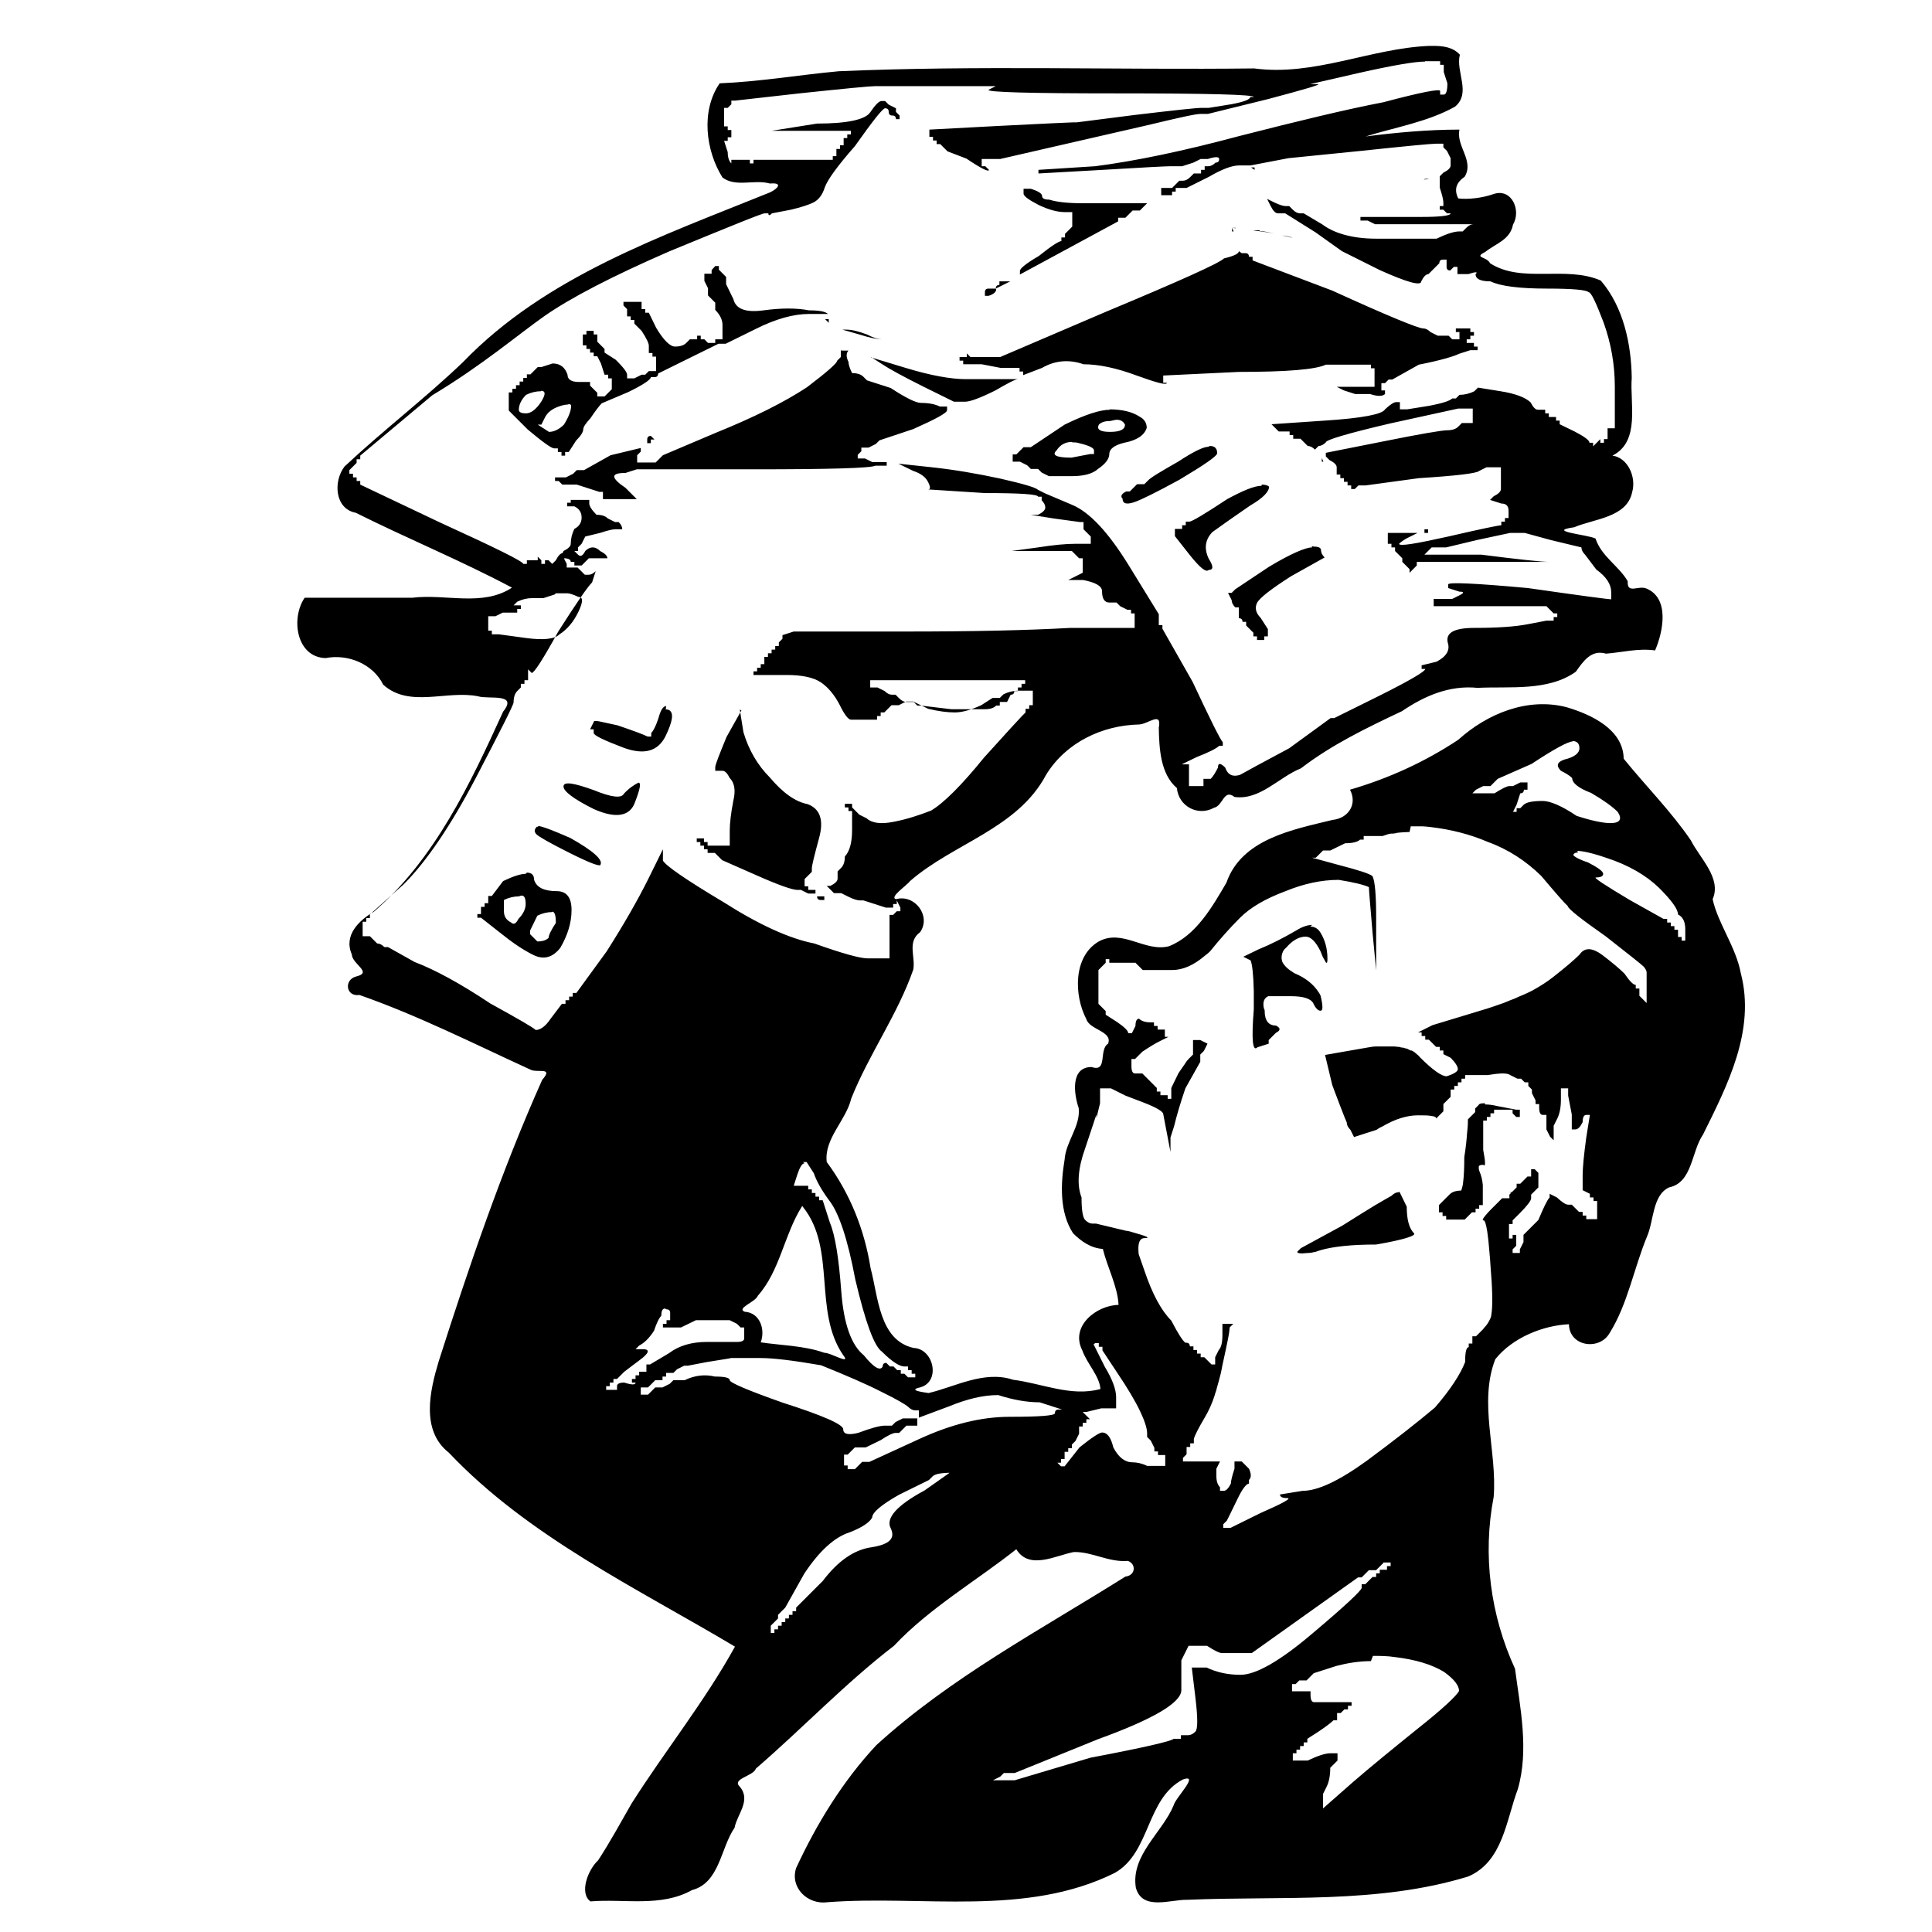 <?xml version="1.0" encoding="UTF-8" standalone="no"?>
<!-- Created with Inkscape (http://www.inkscape.org/) -->
<svg xmlns:dc="http://purl.org/dc/elements/1.1/" xmlns:cc="http://creativecommons.org/ns#" xmlns:rdf="http://www.w3.org/1999/02/22-rdf-syntax-ns#" xmlns:svg="http://www.w3.org/2000/svg" xmlns="http://www.w3.org/2000/svg" version="1.1" width="100%" height="100%" viewBox="0 0 48 48" id="svg2">
<defs id="defs232" />
<path d="m 35.61,1.14 c -0.03,7.23e-4 -0.06,0.00 -0.10,0.00 -1.46,0.06 -2.86,0.76 -4.35,0.56 -3.43,0.04 -6.88,-0.08 -10.32,0.07 -0.98,0.09 -1.97,0.26 -2.96,0.30 -0.47,0.68 -0.35,1.67 0.07,2.34 0.33,0.25 0.79,0.04 1.18,0.15 0.32,-0.03 0.21,0.12 0.00,0.22 -2.69,1.09 -5.57,2.08 -7.63,4.22 -0.93,0.89 -1.99,1.70 -2.94,2.59 -0.28,0.36 -0.25,1.05 0.28,1.15 1.28,0.64 2.62,1.19 3.88,1.86 -0.73,0.48 -1.64,0.15 -2.47,0.25 l -2.68,0 c -0.35,0.51 -0.21,1.48 0.52,1.50 0.56,-0.11 1.18,0.15 1.43,0.66 0.65,0.59 1.58,0.13 2.36,0.29 0.26,0.08 1.00,-0.09 0.62,0.38 -0.81,1.78 -1.70,3.67 -3.21,4.97 -0.36,0.21 -0.76,0.58 -0.55,1.06 0.01,0.25 0.53,0.45 0.11,0.55 -0.31,0.08 -0.26,0.51 0.08,0.46 1.46,0.51 2.86,1.22 4.26,1.86 0.17,0.08 0.57,-0.08 0.28,0.25 -1.01,2.26 -1.82,4.64 -2.57,6.99 -0.22,0.73 -0.45,1.72 0.25,2.27 1.98,2.09 4.66,3.36 7.11,4.82 -0.75,1.36 -1.74,2.59 -2.57,3.90 -0.27,0.47 -0.53,0.95 -0.83,1.41 -0.26,0.24 -0.47,0.82 -0.19,1.02 0.84,-0.07 1.75,0.15 2.52,-0.28 0.69,-0.18 0.71,-1.04 1.06,-1.55 0.06,-0.33 0.42,-0.68 0.13,-1.02 -0.21,-0.20 0.34,-0.26 0.40,-0.45 1.16,-1.00 2.22,-2.12 3.43,-3.05 0.87,-0.93 2.07,-1.63 3.04,-2.40 0.32,0.53 0.99,0.15 1.43,0.07 0.46,-0.01 0.86,0.26 1.34,0.22 0.21,0.07 0.20,0.36 -0.06,0.39 -2.10,1.32 -4.35,2.51 -6.19,4.19 -0.83,0.89 -1.48,1.95 -1.99,3.05 -0.16,0.49 0.29,0.92 0.78,0.85 2.37,-0.18 4.93,0.37 7.14,-0.73 0.89,-0.51 0.77,-1.84 1.69,-2.32 0.43,-0.15 -0.19,0.46 -0.23,0.64 -0.28,0.68 -1.07,1.24 -0.94,2.05 0.16,0.58 0.86,0.29 1.28,0.30 2.32,-0.10 4.74,0.11 6.98,-0.58 0.86,-0.37 0.94,-1.40 1.23,-2.17 0.28,-0.97 0.06,-2.01 -0.07,-2.99 -0.61,-1.33 -0.81,-2.82 -0.53,-4.27 0.09,-1.13 -0.38,-2.34 0.04,-3.42 0.43,-0.54 1.19,-0.84 1.83,-0.87 0.01,0.56 0.76,0.66 1.01,0.22 0.45,-0.72 0.60,-1.60 0.93,-2.40 0.17,-0.38 0.13,-1.03 0.55,-1.22 0.58,-0.12 0.55,-0.89 0.84,-1.31 0.61,-1.23 1.31,-2.59 0.94,-4.01 -0.12,-0.65 -0.57,-1.24 -0.70,-1.84 0.23,-0.52 -0.32,-1.02 -0.54,-1.46 -0.49,-0.72 -1.12,-1.35 -1.67,-2.03 -0.01,-0.73 -0.81,-1.10 -1.42,-1.28 -0.97,-0.25 -1.97,0.16 -2.69,0.81 -0.83,0.55 -1.73,0.96 -2.69,1.24 0.19,0.36 -0.04,0.71 -0.43,0.75 -0.98,0.24 -2.26,0.47 -2.64,1.56 -0.35,0.60 -0.76,1.32 -1.43,1.58 -0.60,0.15 -1.15,-0.44 -1.74,-0.12 -0.64,0.37 -0.62,1.34 -0.31,1.93 0.08,0.27 0.66,0.30 0.54,0.61 -0.24,0.15 -0.00,0.72 -0.41,0.58 -0.53,0.00 -0.44,0.67 -0.32,1.02 0.05,0.45 -0.32,0.83 -0.35,1.28 -0.10,0.60 -0.13,1.31 0.21,1.83 0.20,0.20 0.44,0.37 0.74,0.39 0.11,0.45 0.37,0.94 0.39,1.39 -0.55,0.01 -1.21,0.53 -0.90,1.13 0.11,0.32 0.43,0.64 0.45,0.96 -0.73,0.20 -1.45,-0.14 -2.17,-0.23 -0.72,-0.24 -1.45,0.18 -2.10,0.33 -0.13,-0.02 -0.53,-0.07 -0.21,-0.14 0.52,-0.14 0.34,-0.96 -0.16,-0.98 -0.86,-0.19 -0.88,-1.28 -1.07,-1.98 -0.15,-0.95 -0.51,-1.86 -1.09,-2.64 -0.07,-0.58 0.48,-1.03 0.61,-1.58 0.44,-1.10 1.15,-2.08 1.54,-3.20 0.06,-0.32 -0.16,-0.69 0.17,-0.93 0.28,-0.40 -0.13,-0.95 -0.60,-0.82 -0.17,-0.05 0.26,-0.33 0.35,-0.45 1.08,-0.94 2.67,-1.30 3.38,-2.64 0.49,-0.80 1.39,-1.23 2.31,-1.25 0.23,-0.01 0.57,-0.34 0.49,0.08 0.01,0.52 0.04,1.15 0.45,1.50 0.04,0.45 0.52,0.71 0.92,0.49 0.23,-0.05 0.24,-0.48 0.51,-0.27 0.63,0.09 1.10,-0.49 1.65,-0.71 0.77,-0.59 1.64,-1.01 2.51,-1.42 0.56,-0.38 1.18,-0.65 1.88,-0.58 0.80,-0.04 1.75,0.09 2.44,-0.40 0.18,-0.25 0.38,-0.56 0.75,-0.45 0.40,-0.03 0.80,-0.14 1.22,-0.08 0.20,-0.46 0.37,-1.30 -0.22,-1.54 -0.20,-0.08 -0.48,0.15 -0.46,-0.18 -0.22,-0.38 -0.65,-0.61 -0.80,-1.06 -0.20,-0.10 -1.25,-0.18 -0.53,-0.28 0.49,-0.21 1.31,-0.24 1.44,-0.87 0.11,-0.38 -0.11,-0.86 -0.49,-0.91 0.70,-0.35 0.43,-1.30 0.48,-1.93 C 40.53,8.57 40.34,7.63 39.77,6.97 38.90,6.59 37.81,7.05 37.02,6.54 36.94,6.37 36.60,6.41 36.90,6.26 37.16,6.05 37.52,5.96 37.59,5.58 37.80,5.23 37.56,4.67 37.11,4.82 36.83,4.92 36.47,4.96 36.23,4.93 36.11,4.69 36.20,4.52 36.39,4.39 36.63,3.99 36.17,3.63 36.26,3.22 c -0.77,0.00 -1.55,0.07 -2.33,0.17 C 34.67,3.16 35.47,3.03 36.15,2.65 36.56,2.31 36.16,1.78 36.27,1.36 36.10,1.17 35.85,1.14 35.61,1.14 z m -0.20,0.38 0.37,0 0,0.09 0.09,0 0,0.09 0,0.09 0.09,0.28 c 0,0.18 -0.03,0.28 -0.09,0.28 l -0.09,0 0,-0.09 c 0,-0.06 -0.47,0.03 -1.41,0.28 -0.94,0.18 -2.13,0.47 -3.58,0.84 -1.38,0.37 -2.57,0.62 -3.58,0.75 l -1.41,0.09 0,0.09 1.60,-0.09 c 1.00,-0.06 1.57,-0.09 1.69,-0.09 l 0.28,0 0.28,-0.09 0.18,-0.09 0.18,0 c 0.18,-0.06 0.28,-0.06 0.28,0 0,0.06 -0.03,0.09 -0.09,0.09 -0.06,0.06 -0.12,0.09 -0.18,0.09 l -0.09,0 0,0.09 -0.09,0 0,0.09 -0.09,0 -0.09,0 -0.09,0.09 c -0.06,0.06 -0.12,0.09 -0.18,0.09 l -0.09,0 -0.09,0.09 -0.09,0.09 -0.18,0 -0.09,0 0,0.09 0,0.09 0.09,0 0.18,0 0,-0.09 0.09,0 0,-0.09 0.09,0 0.18,0 0.56,-0.28 c 0.31,-0.18 0.56,-0.28 0.75,-0.28 l 0.28,0 0.47,-0.09 0.47,-0.09 1.79,-0.18 c 1.13,-0.12 1.76,-0.18 1.88,-0.18 l 0.18,0 0,0.09 0.09,0.09 0.09,0.18 0,0.18 c 0,0.06 -0.06,0.12 -0.18,0.18 l -0.09,0.09 0,0.28 c 0.06,0.18 0.09,0.31 0.09,0.37 l 0,0.09 -0.09,0 0,0.09 0.09,0 0.09,0.09 0.09,0 c 0,0.06 -0.25,0.09 -0.75,0.09 l -0.75,0 -0.37,0 -0.37,0 0,0.09 0.18,0 0.18,0.09 1.32,0 1.13,0 c -0.06,0 -0.12,0.03 -0.18,0.09 l -0.09,0.09 -0.09,0 c -0.12,0 -0.31,0.06 -0.56,0.18 l -1.50,0 C 33.55,5.93 33.11,5.77 32.86,5.58 l -0.47,-0.28 -0.09,0 c -0.06,0 -0.12,-0.03 -0.18,-0.09 l -0.09,-0.09 -0.09,0 c -0.06,0 -0.15,-0.03 -0.28,-0.09 l -0.18,-0.09 0.09,0.18 c 0.06,0.12 0.12,0.18 0.18,0.18 l 0.18,0 0.75,0.47 0.66,0.47 0.94,0.47 c 0.69,0.31 1.03,0.40 1.03,0.28 0.06,-0.12 0.12,-0.18 0.18,-0.18 l 0.18,-0.18 0.09,-0.09 c 0,-0.06 0.03,-0.09 0.09,-0.09 l 0.09,0 0,0.18 c 0,0.06 0.03,0.09 0.09,0.09 l 0.09,-0.09 0.09,0 0,0.09 0,0.09 0.09,0 0.18,0 c 0.18,-0.06 0.25,-0.06 0.18,0 0,0.12 0.12,0.18 0.37,0.18 0.25,0.12 0.72,0.18 1.41,0.18 0.62,0 0.97,0.03 1.03,0.09 0.06,0 0.18,0.25 0.37,0.75 0.18,0.50 0.28,1.03 0.28,1.60 l 0,0.94 0,0.09 -0.09,0 -0.09,0 0,0.09 0,0.18 -0.09,0 0,0.09 -0.09,0 0,-0.09 -0.09,0.09 -0.09,0.09 0,-0.09 -0.09,0 c 0,-0.06 -0.12,-0.15 -0.37,-0.28 l -0.37,-0.18 0,-0.09 -0.09,0 0,-0.09 -0.09,0 -0.09,0 0,-0.09 -0.09,0 0,-0.09 -0.09,0 -0.09,0 c -0.06,0 -0.12,-0.06 -0.18,-0.18 -0.12,-0.12 -0.37,-0.22 -0.75,-0.28 l -0.56,-0.09 -0.09,0.09 c -0.12,0.06 -0.25,0.09 -0.37,0.09 l -0.09,0.09 -0.09,0 c -0.06,0.06 -0.25,0.12 -0.56,0.18 l -0.56,0.09 -0.18,0 0,-0.09 0,-0.09 -0.09,0 c -0.06,0 -0.15,0.06 -0.28,0.18 -0.06,0.12 -0.56,0.22 -1.50,0.28 l -1.32,0.09 0.09,0.09 0.09,0.09 0.18,0 0.09,0 0,0.09 0.09,0 0,0.09 0.09,0 0.09,0 0.18,0.18 c 0.06,0 0.12,0.03 0.18,0.09 l 0.09,-0.09 c 0.06,0 0.12,-0.03 0.18,-0.09 0,-0.06 0.53,-0.22 1.60,-0.47 l 1.69,-0.37 0.18,0 0.18,0 0,0.09 0,0.09 0,0.09 0,0.09 -0.18,0 -0.09,0 -0.09,0.09 c -0.06,0.06 -0.15,0.09 -0.28,0.09 -0.12,0 -0.66,0.09 -1.60,0.28 l -1.41,0.28 0,0.09 0.09,0.09 c 0.12,0.06 0.18,0.12 0.18,0.18 l 0,0.09 0,0.09 0.09,0 0,0.09 0.09,0 0,0.09 0.09,0 0,0.09 0.09,0 0,0.09 0.09,0 0.09,-0.09 0.18,0 1.32,-0.18 c 0.94,-0.06 1.44,-0.12 1.50,-0.18 l 0.18,-0.09 0.18,0 0.18,0 0,0.09 0,0.09 0,0.18 0,0.18 c 0,0.06 -0.06,0.12 -0.18,0.18 l -0.09,0.09 0.28,0.09 c 0.12,0 0.18,0.06 0.18,0.18 l 0,0.18 -0.09,0 0,0.09 -0.09,0 0,0.09 c -0.06,0 -0.50,0.09 -1.32,0.28 -0.81,0.18 -1.22,0.25 -1.22,0.18 0.06,-0.06 0.15,-0.12 0.28,-0.18 l 0.18,-0.09 -0.37,0 -0.37,0 0,0.09 0,0.09 0,0.09 0.09,0 0,0.09 0.09,0 0,0.09 0.09,0.09 0.09,0.09 0,0.09 0.18,0.18 0,0.09 0.09,-0.09 0.09,-0.09 0,-0.09 1.13,0 1.79,0 0.37,0 c -0.18,0 -0.75,-0.06 -1.69,-0.18 l -1.41,0 0.09,-0.09 0.09,-0.09 0.18,0 0.18,0 0.75,-0.18 0.84,-0.18 0.18,0 0.18,0 0.66,0.18 0.75,0.18 c 0,0.06 0.03,0.12 0.09,0.18 l 0.28,0.37 c 0.25,0.18 0.37,0.37 0.37,0.56 l 0,0.18 c -0.06,0 -0.75,-0.09 -2.07,-0.28 -1.32,-0.12 -1.98,-0.15 -1.98,-0.09 l 0,0.09 0.28,0.09 c 0.12,0 0.12,0.03 0,0.09 l -0.18,0.09 -0.18,0 -0.28,0 0,0.09 0,0.09 0.09,0 0.09,0 1.22,0 1.13,0 0.18,0 0.09,0 0.09,0.09 0.09,0.09 0.09,0 0,0.09 -0.09,0 0,0.09 -0.09,0 -0.09,0 -0.47,0.09 c -0.31,0.06 -0.75,0.09 -1.32,0.09 -0.50,0 -0.72,0.12 -0.66,0.37 0.06,0.18 -0.03,0.34 -0.28,0.47 l -0.37,0.09 0,0.09 0.09,0 c 0,0.06 -0.37,0.28 -1.13,0.66 l -1.13,0.56 -0.09,0 -1.03,0.75 c -0.69,0.37 -1.10,0.59 -1.22,0.66 -0.18,0.06 -0.31,0 -0.37,-0.18 -0.12,-0.12 -0.18,-0.12 -0.18,0 -0.06,0.12 -0.12,0.22 -0.18,0.28 l -0.18,0 0,0.09 0,0.09 -0.18,0 -0.18,0 0,-0.09 0,-0.09 0,-0.09 0,-0.09 0,-0.18 -0.09,0 -0.09,0 0.37,-0.18 c 0.31,-0.12 0.50,-0.22 0.56,-0.28 l 0.09,0 0,-0.09 c -0.06,-0.06 -0.31,-0.56 -0.75,-1.50 l -0.75,-1.32 0,-0.09 -0.09,0 0,-0.09 0,-0.09 0,-0.09 -0.75,-1.22 c -0.50,-0.81 -0.97,-1.32 -1.41,-1.50 l -0.66,-0.28 -0.18,-0.09 c -0.06,-0.06 -0.37,-0.15 -0.94,-0.28 -0.56,-0.12 -1.13,-0.22 -1.69,-0.28 l -0.84,-0.09 0.37,0.18 c 0.18,0.06 0.31,0.15 0.37,0.28 0.06,0.12 0.06,0.18 0,0.18 l 1.41,0.09 c 0.88,0 1.32,0.03 1.32,0.09 l 0.09,0 0,0.09 c 0.06,0.06 0.09,0.12 0.09,0.18 0,0.06 -0.06,0.12 -0.18,0.18 l -0.18,0 0.56,0.09 0.66,0.09 0.09,0 0,0.09 0,0.09 0.09,0.09 0.09,0.09 0,0.09 0,0.09 -0.37,0 c -0.25,0 -0.56,0.03 -0.94,0.09 l -0.66,0.09 0.75,0 0.75,0 0.09,0.09 0.09,0.09 0.09,0 0,0.18 0,0.18 -0.18,0.09 -0.18,0.09 0.37,0 c 0.31,0.06 0.47,0.15 0.47,0.28 0,0.18 0.06,0.28 0.18,0.28 l 0.18,0 0.09,0.09 0.18,0.09 0.09,0 0,0.09 0.09,0 0,0.18 0,0.18 -1.60,0 c -1.06,0.06 -2.42,0.09 -4.05,0.09 l -2.82,0 -0.28,0.09 0,0.09 -0.09,0.09 0,0.09 -0.09,0 0,0.09 -0.09,0 0,0.09 -0.09,0 0,0.09 -0.09,0 0,0.09 0,0.09 -0.09,0 0,0.09 -0.09,0 0,0.09 -0.09,0 0,0.09 0.09,0 0.18,0 0.56,0 c 0.37,0 0.66,0.06 0.84,0.18 0.18,0.12 0.34,0.31 0.47,0.56 0.12,0.25 0.22,0.37 0.28,0.37 l 0.28,0 0.28,0 0.09,0 0,-0.09 0.09,0 0,-0.09 0.09,0 0.09,-0.09 0.09,-0.09 0.09,0 0.09,0 0.18,-0.09 0.18,0 0.37,0.18 c 0.25,0.06 0.47,0.09 0.66,0.09 0.18,0 0.40,-0.06 0.66,-0.18 l 0.28,-0.18 0.09,0 0.09,0 0.09,-0.09 c 0.12,-0.06 0.25,-0.09 0.37,-0.09 l 0.09,0 0.09,0 0.18,0 0,0.09 0,0.09 0,0.09 0,0.09 -0.09,0 0,0.09 -0.09,0 0,0.09 -0.09,0.09 c -0.06,0.06 -0.37,0.40 -0.94,1.03 -0.56,0.69 -1.00,1.13 -1.32,1.32 -0.31,0.12 -0.62,0.22 -0.94,0.28 -0.31,0.06 -0.53,0.03 -0.66,-0.09 l -0.18,-0.09 -0.09,-0.09 -0.09,-0.09 0,-0.09 -0.09,0 -0.09,0 0,0.09 0.09,0 0,0.09 0.09,0 0,0.47 c 0,0.31 -0.06,0.53 -0.18,0.66 0,0.12 -0.03,0.22 -0.09,0.28 l -0.09,0.09 0,0.09 0,0.09 c 0,0.06 -0.06,0.12 -0.18,0.18 l -0.09,0 0.09,0.09 0.09,0.09 0.09,0 0.09,0 0.18,0.09 c 0.12,0.06 0.22,0.09 0.28,0.09 l 0.09,0 0.28,0.09 0.28,0.09 0.09,0 0.09,0 0,-0.09 0.09,0 0,-0.09 0.09,0.18 0,0.09 -0.09,0 -0.09,0.09 -0.09,0 0,0.09 0,0.09 0,0.18 0,0.09 0,0.09 0,0.18 0,0.18 0,0.09 0,0.09 -0.09,0 -0.09,0 -0.37,0 c -0.18,0 -0.62,-0.12 -1.32,-0.37 -0.62,-0.12 -1.38,-0.47 -2.26,-1.03 -0.94,-0.56 -1.44,-0.91 -1.50,-1.03 l 0,-0.28 -0.37,0.75 c -0.25,0.50 -0.59,1.10 -1.03,1.79 l -0.75,1.03 -0.09,0 0,0.09 -0.09,0 0,0.09 -0.09,0 0,0.09 -0.09,0 -0.28,0.37 c -0.12,0.18 -0.25,0.28 -0.37,0.28 -0.06,-0.06 -0.44,-0.28 -1.13,-0.66 -0.75,-0.50 -1.38,-0.84 -1.88,-1.03 l -0.66,-0.37 -0.09,0 c -0.06,-0.06 -0.12,-0.09 -0.18,-0.09 l -0.18,-0.18 -0.09,0 -0.09,0 0,-0.09 0,-0.09 0,-0.09 0,-0.09 0.09,0 0,-0.09 0.09,0 0,-0.09 0.84,-0.75 c 0.56,-0.56 1.16,-1.44 1.79,-2.64 0.62,-1.19 0.94,-1.82 0.94,-1.88 0,-0.12 0.03,-0.22 0.09,-0.28 l 0.09,-0.09 0,-0.09 0.09,0 0,-0.09 0.09,0 0,-0.18 0,-0.09 0.09,0.09 c 0.06,0 0.28,-0.34 0.66,-1.03 0.44,-0.69 0.72,-1.10 0.84,-1.22 l 0.09,-0.28 c -0.06,0.06 -0.12,0.09 -0.18,0.09 l -0.09,0 -0.09,-0.09 -0.09,-0.09 -0.09,0 -0.18,0 0,-0.09 -0.09,-0.18 0,-0.09 c -0.06,0 -0.12,0.06 -0.18,0.18 l -0.09,0.09 -0.09,-0.09 -0.09,0 0,0.09 -0.09,0 0,-0.09 -0.09,-0.09 0,0.09 -0.18,0 -0.09,0 0,0.09 -0.09,0 c 0,-0.06 -0.69,-0.40 -2.07,-1.03 l -1.98,-0.94 0,-0.09 -0.09,0 0,-0.09 -0.09,0 0,-0.09 -0.09,0 0,-0.09 0.09,-0.09 0.09,-0.09 0,-0.09 0.09,0 0,-0.09 1.79,-1.50 C 11.99,9.07 12.90,8.29 13.53,7.85 14.16,7.41 15.19,6.87 16.64,6.24 18.15,5.62 18.93,5.30 19.00,5.30 l 0.09,0 c 0,0.06 0.03,0.06 0.09,0 l 0.47,-0.09 c 0.25,-0.06 0.44,-0.12 0.56,-0.18 0.12,-0.06 0.22,-0.18 0.28,-0.37 0.06,-0.18 0.31,-0.53 0.75,-1.03 0.44,-0.62 0.69,-0.94 0.75,-0.94 0.06,0 0.09,0.03 0.09,0.09 0,0.06 0.03,0.09 0.09,0.09 0.06,0 0.09,0.03 0.09,0.09 l 0.09,0 0,-0.09 -0.09,-0.09 0,-0.09 -0.18,-0.09 -0.09,-0.09 -0.09,0 c -0.06,0 -0.15,0.09 -0.28,0.28 -0.12,0.18 -0.56,0.28 -1.32,0.28 l -1.13,0.18 0.09,0 1.32,0 0.56,0 0,0.09 -0.09,0 0,0.09 -0.09,0 0,0.09 0,0.09 -0.09,0 0,0.09 -0.09,0 0,0.09 0,0.09 -0.09,0 0,0.09 -1.03,0 -0.94,0 0,0.09 -0.09,0 0,-0.09 -0.28,0 -0.18,0 0,0.09 c -0.06,-0.06 -0.09,-0.15 -0.09,-0.28 l -0.09,-0.28 0.09,0 0,-0.09 0.09,0 0,-0.09 0,-0.09 -0.09,0 0,-0.09 -0.09,0 0,-0.28 0,-0.18 0.09,0 0.09,-0.09 0,-0.09 0.09,0 1.60,-0.18 c 1.13,-0.12 1.76,-0.18 1.88,-0.18 l 0.18,0 1.41,0 1.41,0 -0.18,0.09 c -0.06,0.06 1.00,0.09 3.20,0.09 2.26,0 3.39,0.03 3.39,0.09 l -0.09,0 c 0,0.06 -0.15,0.12 -0.47,0.18 l -0.56,0.09 -0.18,0 c -0.12,0 -0.69,0.06 -1.69,0.18 l -1.41,0.18 -0.09,0 c -0.06,0 -0.69,0.03 -1.88,0.09 l -1.69,0.09 0,0.09 0,0.09 0.09,0 0,0.09 0.09,0 0,0.09 0.09,0 0.09,0.09 0.09,0.09 0.47,0.18 c 0.37,0.25 0.56,0.34 0.56,0.28 l -0.09,-0.09 -0.09,0 0,-0.09 0,-0.09 0.18,0 0.28,0 1.22,-0.28 1.22,-0.28 1.22,-0.28 c 0.75,-0.18 1.19,-0.28 1.32,-0.28 l 0.18,0 1.50,-0.37 c 0.94,-0.25 1.35,-0.37 1.22,-0.37 l -0.18,0 1.22,-0.28 C 34.62,1.62 35.15,1.53 35.40,1.53 z m -4.33,2.64 0.09,0.06 0,-0.06 -0.09,0 z m 4.43,0.28 c -0.06,0 -0.11,0.00 -0.14,0.02 0.05,-0.00 0.10,-0.01 0.14,-0.02 z m -10.08,0.28 0,0.09 c 0,0.06 0.12,0.15 0.37,0.28 0.25,0.12 0.47,0.18 0.66,0.18 l 0.18,0 0,0.09 0,0.09 0,0.09 0,0.09 -0.09,0.09 -0.09,0.09 0,0.09 -0.09,0 0,0.09 c -0.06,0 -0.25,0.12 -0.56,0.37 -0.31,0.18 -0.47,0.31 -0.47,0.37 l 0,0.09 1.22,-0.66 1.22,-0.66 0,-0.09 0.09,0 0.09,0 0.09,-0.09 0.09,-0.09 0.09,0 0.09,0 0.09,-0.09 0.09,-0.09 -0.56,0 -0.47,0 -0.56,0 c -0.37,0 -0.66,-0.03 -0.84,-0.09 -0.12,0 -0.18,-0.03 -0.18,-0.09 0,-0.06 -0.09,-0.12 -0.28,-0.18 l -0.18,0 z m 5.18,0.94 0.09,0.01 0,-0.01 -0.09,0 z m 0,0 0,0.09 0.04,0 -0.04,-0.09 z m 0.69,0.06 c -0.05,-0.00 -0.11,0.00 -0.16,0.01 l 0.12,0.01 c 0.15,0.02 0.29,0.04 0.41,0.06 C 31.54,5.78 31.41,5.74 31.29,5.74 z m 0.55,0.13 c 0.10,0.02 0.19,0.04 0.27,0.06 -0.07,-0.03 -0.17,-0.05 -0.27,-0.06 z M 30.78,6.24 c 0,0.06 -0.12,0.12 -0.37,0.18 -0.12,0.12 -1.10,0.56 -2.92,1.32 l -2.64,1.13 -0.37,0 -0.28,0 -0.09,0 -0.09,-0.09 0,0.09 -0.09,0 -0.09,0 0,0.09 0.09,0 0,0.09 0.28,0 0.18,0 0.47,0.09 0.47,0 0,0.09 0.09,0 0,0.09 0.47,-0.18 c 0.31,-0.18 0.66,-0.22 1.03,-0.09 0.37,0 0.81,0.09 1.32,0.28 0.50,0.18 0.75,0.25 0.75,0.18 l -0.09,0 0,-0.09 0,-0.09 1.88,-0.09 c 1.19,0 1.91,-0.06 2.16,-0.18 l 0.66,0 0.37,0 0.09,0 0,0.09 0.09,0 0,0.28 0,0.18 -0.47,0 -0.47,0 0.18,0.09 0.28,0.09 0.37,0 c 0.18,0.06 0.31,0.06 0.37,0 l 0,-0.09 -0.09,0 0,-0.09 0,-0.09 0.09,0 0.09,-0.09 0.09,0 0.66,-0.37 C 35.81,8.95 36.13,8.85 36.25,8.79 l 0.28,-0.09 0.09,0 0.09,0 0,-0.09 -0.09,0 0,-0.09 -0.09,0 -0.09,0 0,-0.09 0.09,0 0,-0.09 0.09,0 0,-0.09 -0.09,0 0,-0.09 -0.09,0 -0.18,0 -0.09,0 0,0.09 0.09,0 0,0.09 0,0.09 -0.18,0 -0.09,-0.09 -0.09,0 -0.18,0 -0.18,-0.09 c -0.06,-0.06 -0.12,-0.09 -0.18,-0.09 -0.12,0 -0.88,-0.31 -2.26,-0.94 l -1.98,-0.75 0,-0.09 -0.09,0 c 0,-0.06 -0.03,-0.09 -0.09,-0.09 l -0.09,0 z m -13.10,0.47 0,0.09 -0.09,0 -0.09,0 0,0.18 0.09,0.18 0,0.09 0,0.09 0.09,0.09 0.09,0.09 0,0.18 c 0.12,0.12 0.18,0.25 0.18,0.37 l 0,0.09 0,0.09 0,0.09 0,0.09 -0.09,0 -0.09,0 0,0.09 -0.18,0 -0.09,-0.09 -0.09,0 0,-0.09 -0.09,0 0,0.09 -0.09,0 -0.09,0 -0.09,0.09 c -0.06,0.06 -0.15,0.09 -0.28,0.09 -0.12,0 -0.28,-0.15 -0.47,-0.47 l -0.18,-0.37 -0.09,0 0,-0.09 -0.09,0 0,-0.09 0,-0.09 -0.09,0 -0.09,0 -0.09,0 -0.09,0 -0.09,0 0,0.09 0.09,0.09 0,0.09 0,0.09 0.09,0 0,0.09 0.09,0 0,0.09 0.18,0.18 c 0.12,0.18 0.18,0.31 0.18,0.37 l 0,0.18 0.09,0 0,0.09 0.09,0 0,0.09 0,0.09 0,0.09 0,0.09 -0.18,0 -0.09,0.09 -0.09,0 -0.18,0.09 -0.18,0 0,-0.09 c 0,-0.06 -0.09,-0.18 -0.28,-0.37 l -0.28,-0.18 0,-0.09 -0.09,-0.09 -0.09,-0.09 0,-0.09 0,-0.09 -0.09,0 0,-0.09 -0.09,0 -0.09,0 0,0.09 -0.09,0 0,0.09 0,0.18 0.09,0 0,0.09 0.09,0 0,0.09 0.09,0 0,0.09 0.09,0 0.09,0.18 0.09,0.28 0.09,0 0,0.09 0.09,0 0,0.09 0,0.09 0,0.09 -0.09,0.09 -0.09,0.09 -0.09,0 -0.09,0 0,-0.09 -0.09,-0.09 -0.09,-0.09 0,-0.09 -0.28,0 c -0.18,0 -0.28,-0.06 -0.28,-0.18 -0.06,-0.18 -0.18,-0.28 -0.37,-0.28 l -0.28,0.09 -0.09,0 -0.09,0.09 -0.09,0.09 -0.09,0 0,0.09 -0.09,0 0,0.09 -0.09,0 0,0.09 -0.09,0 0,0.09 -0.09,0 0,0.09 -0.09,0 0,0.09 0,0.18 0,0.18 0.47,0.47 c 0.37,0.31 0.59,0.47 0.66,0.47 l 0.09,0 0,0.09 0.09,0 0,0.09 0.09,0 0,-0.09 0.09,0 0.18,-0.28 c 0.12,-0.12 0.18,-0.22 0.18,-0.28 0,-0.06 0.06,-0.15 0.18,-0.28 0.12,-0.18 0.22,-0.31 0.28,-0.37 l 0.66,-0.28 c 0.37,-0.18 0.56,-0.31 0.56,-0.37 l 0.09,0 c 0.06,0 0.09,-0.03 0.09,-0.09 l 0.75,-0.37 0.75,-0.37 0.09,0 0.09,0 0.75,-0.37 c 0.50,-0.25 0.94,-0.37 1.32,-0.37 l 0.47,0 c -0.06,-0.06 -0.22,-0.09 -0.47,-0.09 -0.31,-0.06 -0.69,-0.06 -1.13,0 -0.44,0.06 -0.69,-0.03 -0.75,-0.28 l -0.18,-0.37 0,-0.09 0,-0.09 -0.09,-0.09 -0.09,-0.09 0,-0.09 -0.09,0 z m 2.82,1.22 0.09,0.09 0,-0.09 -0.09,0 z m 4.33,-0.94 0,0.09 c -0.06,0 -0.09,0.03 -0.09,0.09 l 0.18,-0.09 0.18,-0.09 -0.18,0 -0.09,0 z m -0.09,0.18 -0.18,0 c -0.06,0 -0.09,0.03 -0.09,0.09 l 0,0.09 0.09,0 C 24.69,7.31 24.75,7.25 24.75,7.19 z M 20.98,8.19 c -0.01,0.00 -0.03,0.00 -0.05,0.00 l 0.42,0.12 c 0.25,0.08 0.44,0.12 0.58,0.12 -0.10,-0.00 -0.24,-0.04 -0.39,-0.12 -0.19,-0.07 -0.36,-0.12 -0.51,-0.12 -0.01,-5.83e-4 -0.03,-0.00 -0.05,0 z m -0.09,0.50 0,0.18 -0.09,0.09 c 0,0.06 -0.25,0.28 -0.75,0.66 -0.56,0.37 -1.32,0.75 -2.26,1.13 l -1.32,0.56 -0.09,0.09 -0.09,0.09 -0.18,0 -0.28,0 0,-0.18 0.09,-0.09 0,-0.09 -0.75,0.18 -0.66,0.37 -0.09,0 -0.09,0 -0.09,0.09 -0.18,0.09 -0.18,0 -0.09,0 0,0.09 0.09,0 0.09,0.09 0.18,0 0.18,0 0.28,0.09 0.28,0.09 0.09,0 0,0.09 0,0.09 0.37,0 0.47,0 -0.28,-0.28 c -0.18,-0.12 -0.28,-0.22 -0.28,-0.28 0,-0.06 0.09,-0.09 0.28,-0.09 l 0.28,-0.09 2.92,0 c 1.88,0 2.89,-0.03 3.01,-0.09 l 0.28,0 0,-0.09 -0.18,0 -0.18,0 -0.18,-0.09 -0.18,0 0,-0.09 0.09,-0.09 0,-0.09 0.09,0 0.09,0 0.18,-0.09 0.09,-0.09 0.84,-0.28 c 0.56,-0.25 0.84,-0.40 0.84,-0.47 l 0,-0.09 -0.18,0 c -0.12,-0.06 -0.28,-0.09 -0.47,-0.09 -0.12,0 -0.37,-0.12 -0.75,-0.37 L 21.54,9.45 21.45,9.36 c -0.06,-0.06 -0.15,-0.09 -0.28,-0.09 -0.06,-0.12 -0.09,-0.22 -0.09,-0.28 -0.06,-0.12 -0.06,-0.22 0,-0.28 l -0.09,0 -0.09,0 z m 0.75,0.18 0.28,0.18 c 0.18,0.12 0.53,0.31 1.03,0.56 l 0.75,0.37 0.28,0 c 0.12,0 0.37,-0.09 0.75,-0.28 0.31,-0.18 0.50,-0.28 0.56,-0.28 l -0.09,0 -0.09,0 -0.09,0 -0.18,0 -0.18,0 -0.66,0 c -0.37,0 -0.88,-0.09 -1.50,-0.28 L 21.64,8.88 z m -8.20,0.84 c 0.12,0 0.12,0.09 0,0.28 -0.12,0.18 -0.25,0.28 -0.37,0.28 -0.12,0 -0.18,-0.03 -0.18,-0.09 0,-0.12 0.06,-0.25 0.18,-0.37 0.12,-0.06 0.25,-0.09 0.37,-0.09 z m 0.68,0.33 c 0.04,0 0.07,0.01 0.07,0.04 0,0.12 -0.06,0.28 -0.18,0.47 -0.12,0.12 -0.25,0.18 -0.37,0.18 l -0.28,-0.18 0.09,0 0.09,-0.18 c 0.06,-0.12 0.18,-0.22 0.37,-0.28 0.09,-0.03 0.16,-0.04 0.21,-0.04 z m 13.46,0.14 c -0.25,0 -0.62,0.12 -1.13,0.37 l -0.84,0.56 -0.09,0 -0.09,0 -0.09,0.09 -0.09,0.09 -0.09,0 0,0.09 0,0.09 0.09,0 0.09,0 0.18,0.09 0.09,0.09 0.09,0 0.09,0 0.09,0.09 0.18,0.09 0.56,0 c 0.31,0 0.53,-0.06 0.66,-0.18 0.18,-0.12 0.28,-0.25 0.28,-0.37 0,-0.12 0.12,-0.22 0.37,-0.28 0.31,-0.06 0.50,-0.18 0.56,-0.37 0,-0.12 -0.06,-0.22 -0.18,-0.28 -0.18,-0.12 -0.44,-0.18 -0.75,-0.18 z m 0.14,0.25 c 0.01,-0.00 0.02,-7.37e-4 0.04,0 0.08,0.00 0.15,0.04 0.19,0.12 0,0.12 -0.12,0.18 -0.37,0.18 -0.25,0 -0.34,-0.06 -0.28,-0.18 0.06,-0.06 0.15,-0.09 0.28,-0.09 0.05,-0.01 0.10,-0.02 0.14,-0.03 z m -11.55,0.40 c -0.06,0 -0.09,0.03 -0.09,0.09 l 0,0.09 0.09,0 0,-0.09 0.09,0 -0.09,-0.09 z m 10.47,0.16 c 0.05,0 0.11,0.00 0.17,0.02 0.25,0.06 0.37,0.12 0.37,0.18 l 0,0.09 -0.09,0 -0.47,0.09 c -0.37,0 -0.50,-0.06 -0.37,-0.18 0.09,-0.14 0.22,-0.21 0.38,-0.21 z m 3.38,0.11 c -0.12,0 -0.37,0.12 -0.75,0.37 -0.44,0.25 -0.69,0.40 -0.75,0.47 l -0.09,0.09 -0.09,0 -0.09,0 -0.09,0.09 -0.09,0.09 -0.09,0 c -0.12,0.06 -0.15,0.12 -0.09,0.18 0,0.12 0.09,0.15 0.28,0.09 0.18,-0.06 0.56,-0.25 1.13,-0.56 0.62,-0.37 0.94,-0.59 0.94,-0.66 0,-0.12 -0.06,-0.18 -0.18,-0.18 z m 2.82,0.28 0,0.09 0.04,0 -0.04,-0.09 z m -1.50,0.69 c -0.18,0.00 -0.46,0.12 -0.85,0.33 -0.56,0.37 -0.88,0.56 -0.94,0.56 l -0.09,0 0,0.09 -0.09,0 0,0.09 -0.09,0 -0.09,0 0,0.18 0.37,0.47 c 0.25,0.31 0.40,0.44 0.47,0.37 0.12,0 0.12,-0.09 0,-0.28 -0.12,-0.25 -0.09,-0.47 0.09,-0.66 0.25,-0.18 0.56,-0.40 0.94,-0.66 0.31,-0.18 0.47,-0.34 0.47,-0.47 -0.03,-0.03 -0.10,-0.05 -0.18,-0.05 z m -17.16,0.33 0,0.09 -0.09,0 0,0.09 0.18,0 c 0.12,0.06 0.18,0.15 0.18,0.28 0,0.12 -0.06,0.22 -0.18,0.28 -0.06,0.12 -0.09,0.25 -0.09,0.37 0,0.06 -0.06,0.12 -0.18,0.18 -0.06,0.12 -0.06,0.18 0,0.18 0.12,0 0.18,0.03 0.18,0.09 l 0.09,0 0,0.09 0.09,0 0.09,0 0.09,-0.09 0.09,-0.09 0.28,0 0.18,0 c 0,-0.06 -0.06,-0.12 -0.18,-0.18 -0.12,-0.12 -0.25,-0.12 -0.37,0 -0.06,0.12 -0.12,0.15 -0.18,0.09 l -0.09,-0.09 0.09,0 0,-0.09 0.09,-0.09 0.09,-0.18 0.37,-0.09 c 0.18,-0.06 0.31,-0.09 0.37,-0.09 l 0.18,0 c 0,-0.06 -0.03,-0.12 -0.09,-0.18 l -0.09,0 -0.18,-0.09 c -0.06,-0.06 -0.15,-0.09 -0.28,-0.09 -0.12,-0.12 -0.18,-0.22 -0.18,-0.28 l 0,-0.09 -0.28,0 -0.18,0 z m 21.21,0.75 0,0.09 0.09,0 0,-0.09 -0.09,0 z m -2.79,0.45 c -0.16,-0.00 -0.52,0.15 -1.07,0.48 l -0.84,0.56 -0.09,0.09 -0.09,0 0.09,0.18 c 0,0.06 0.03,0.12 0.09,0.18 l 0.09,0 0,0.09 0,0.09 0,0.09 c 0.06,0 0.09,0.03 0.09,0.09 l 0.09,0 0,0.09 0.09,0.09 0.09,0.09 0,0.09 0.09,0 0,0.09 0.09,0 0.09,0 0,-0.09 0.09,0 0,-0.09 0,-0.09 -0.18,-0.28 c -0.12,-0.12 -0.15,-0.25 -0.09,-0.37 0.06,-0.12 0.34,-0.34 0.84,-0.66 l 0.84,-0.47 c -0.06,-0.06 -0.09,-0.12 -0.09,-0.18 0,-0.06 -0.06,-0.09 -0.18,-0.09 -0.01,-0.00 -0.03,-0.01 -0.05,-0.01 z m -18.79,1.14 0.28,0 c 0.06,0 0.15,0.03 0.28,0.09 0.12,0 0.12,0.12 0,0.37 -0.12,0.25 -0.28,0.44 -0.47,0.56 -0.12,0.12 -0.40,0.15 -0.84,0.09 l -0.66,-0.09 -0.09,0 -0.09,0 0,-0.09 -0.09,0 0,-0.18 0,-0.18 0.18,0 0.18,-0.09 0.18,0 0.18,0 0,-0.09 0.09,0 0,-0.09 -0.09,0 -0.09,0 0.09,-0.09 c 0.12,-0.06 0.25,-0.09 0.37,-0.09 l 0.28,0 0.28,-0.09 z m 7.73,2.16 0.09,0 0.09,0 0.18,0 0.09,0 0.75,0 1.79,0 0.94,0 0,0.09 -0.09,0 0,0.09 -0.09,0 0,0.09 -0.09,0 c 0,0.06 -0.03,0.09 -0.09,0.09 l -0.09,0.18 -0.09,0 -0.09,0 0,0.09 -0.09,0 c -0.06,0.06 -0.15,0.09 -0.28,0.09 l -0.84,0 -0.75,-0.09 -0.09,0 -0.09,-0.09 -0.18,0 c -0.06,0 -0.12,-0.03 -0.18,-0.09 l -0.09,-0.09 -0.09,0 c -0.06,0 -0.12,-0.03 -0.18,-0.09 l -0.18,-0.09 -0.09,0 -0.09,0 0,-0.09 0,-0.09 z m -4.99,0.64 c -0.08,0.01 -0.14,0.11 -0.19,0.30 -0.06,0.18 -0.12,0.31 -0.18,0.37 l 0,0.09 -0.09,0 c -0.12,-0.06 -0.37,-0.15 -0.75,-0.28 C 14.94,17.94 14.75,17.87 14.75,17.94 l -0.09,0.18 0.09,0 0,0.09 c 0,0.06 0.25,0.18 0.75,0.37 0.50,0.18 0.84,0.09 1.03,-0.28 0.18,-0.37 0.22,-0.59 0.09,-0.66 -0.03,-0.01 -0.06,-0.02 -0.08,-0.01 z m 1.87,0.11 -0.37,0.66 c -0.18,0.44 -0.28,0.69 -0.28,0.75 l 0,0.09 0.18,0 c 0.06,0 0.12,0.06 0.18,0.18 0.12,0.12 0.15,0.31 0.09,0.56 -0.06,0.31 -0.09,0.56 -0.09,0.75 l 0,0.37 -0.18,0 -0.28,0 -0.09,0 0,-0.09 -0.09,0 0,-0.09 -0.09,0 -0.09,0 0,0.09 0.09,0 0,0.09 0.09,0 0,0.09 0.09,0 0,0.09 0.09,0 0.09,0 0.09,0.09 0.09,0.09 0.84,0.37 c 0.56,0.25 0.91,0.37 1.03,0.37 l 0.09,0 0.18,0.09 0.18,0 0,-0.09 -0.09,0 -0.09,0 0,-0.09 -0.09,0 0,-0.09 0,-0.09 0.09,-0.09 0.09,-0.09 0,-0.09 c 0,-0.06 0.06,-0.31 0.18,-0.75 0.12,-0.44 0.03,-0.72 -0.28,-0.84 -0.31,-0.06 -0.62,-0.28 -0.94,-0.66 -0.31,-0.31 -0.53,-0.69 -0.66,-1.13 l -0.09,-0.56 z m 1.88,4.62 c 0,0.06 0.03,0.09 0.09,0.09 l 0.09,0 0,-0.09 -0.09,0 -0.09,0 z m 18.76,-3.86 c 0.12,0 0.18,0.06 0.18,0.18 0,0.12 -0.12,0.22 -0.37,0.28 -0.18,0.06 -0.22,0.15 -0.09,0.28 0.12,0.06 0.22,0.12 0.28,0.18 0,0.12 0.15,0.25 0.47,0.37 0.31,0.18 0.53,0.34 0.66,0.47 0.12,0.18 0.06,0.28 -0.18,0.28 -0.18,0 -0.47,-0.06 -0.84,-0.18 -0.37,-0.25 -0.66,-0.37 -0.84,-0.37 -0.25,0 -0.40,0.03 -0.47,0.09 l -0.09,0.09 -0.09,0 0,0.09 -0.09,0 0.09,-0.18 0.09,-0.28 c 0.06,0 0.09,-0.03 0.09,-0.09 l 0.09,0 0,-0.09 0,-0.09 -0.18,0 -0.18,0.09 -0.09,0 c -0.06,0 -0.18,0.06 -0.37,0.18 l -0.28,0 -0.18,0 -0.09,0 0.09,-0.09 0.18,-0.09 0.09,0 0.09,0 0.09,-0.09 0.09,-0.09 0.84,-0.37 c 0.56,-0.37 0.91,-0.56 1.03,-0.56 z m -23.19,1.03 c -0.12,0.06 -0.25,0.15 -0.37,0.28 -0.06,0.12 -0.31,0.09 -0.75,-0.09 -0.50,-0.18 -0.75,-0.22 -0.75,-0.09 0,0.12 0.25,0.31 0.75,0.56 0.56,0.25 0.91,0.18 1.03,-0.18 0.12,-0.31 0.15,-0.47 0.09,-0.47 z m 19.18,1.09 c 0.05,-9.76e-4 0.10,9.76e-4 0.16,0.00 0.03,0.00 0.07,0.00 0.11,0.00 0.07,0.00 0.15,0.01 0.24,0.02 0.50,0.06 0.97,0.18 1.41,0.37 0.50,0.18 0.94,0.47 1.32,0.84 0.37,0.44 0.59,0.69 0.66,0.75 0,0.06 0.31,0.31 0.94,0.75 0.56,0.44 0.88,0.69 0.94,0.75 0.04,0.04 0.07,0.09 0.08,0.14 0.00,0.01 0.00,0.03 0.00,0.04 l 0,0.18 0,0.37 0,0.18 -0.09,-0.09 -0.09,-0.09 0,-0.09 0,-0.09 -0.09,0 0,-0.09 c -0.06,0 -0.15,-0.09 -0.28,-0.28 -0.12,-0.12 -0.31,-0.28 -0.56,-0.47 -0.22,-0.16 -0.39,-0.18 -0.51,-0.06 -0.01,0.01 -0.03,0.03 -0.05,0.06 -0.12,0.12 -0.34,0.31 -0.66,0.56 -0.14,0.11 -0.31,0.22 -0.51,0.33 -0.06,0.03 -0.14,0.07 -0.21,0.10 -0.07,0.03 -0.15,0.06 -0.23,0.10 -0.08,0.03 -0.16,0.06 -0.25,0.10 -0.17,0.06 -0.36,0.13 -0.57,0.19 l -1.22,0.37 -0.18,0.09 -0.18,0.09 0.09,0 0,0.09 0.09,0 0,0.09 0.09,0 0.09,0.09 0.09,0.09 0.09,0 0,0.09 0.09,0 0,0.09 0.18,0.09 c 0.12,0.12 0.18,0.22 0.18,0.28 0,0.06 -0.09,0.12 -0.28,0.18 -0.12,0 -0.34,-0.15 -0.66,-0.47 -0.02,-0.02 -0.04,-0.05 -0.07,-0.07 -0.02,-0.02 -0.05,-0.04 -0.07,-0.06 -0.02,-0.01 -0.04,-0.03 -0.07,-0.04 -0.00,-0.00 -0.00,-0.00 -0.01,-0.00 -0.00,-0.00 -0.01,-0.00 -0.01,-0.00 -0.02,-0.01 -0.05,-0.02 -0.08,-0.04 -0.01,-0.00 -0.02,-0.01 -0.03,-0.01 -0.02,-0.00 -0.04,-0.01 -0.07,-0.02 -0.00,-0.00 -0.00,-0.00 -0.01,-0.00 -0.03,-0.00 -0.07,-0.01 -0.10,-0.02 -0.00,-0.00 -0.01,-0.00 -0.02,-0.00 -0.03,-0.00 -0.06,-0.01 -0.09,-0.01 -0.00,-3.03e-4 -0.00,2.88e-4 -0.00,0 -0.01,-0.00 -0.02,-0.00 -0.03,-0.00 -0.03,-0.00 -0.06,-0.00 -0.10,-0.00 -0.04,-0.00 -0.10,1.92e-4 -0.15,0.00 -0.03,0.00 -0.07,0.00 -0.12,0.00 -0.02,0.00 -0.05,0.00 -0.08,0.00 -0.07,0.00 -0.14,0.02 -0.22,0.03 l -1.03,0.18 0.18,0.75 c 0.14,0.37 0.24,0.64 0.31,0.81 0.02,0.05 0.04,0.09 0.05,0.12 0,0.06 0.03,0.12 0.09,0.18 l 0.09,0.18 0.56,-0.18 c 0.04,-0.03 0.09,-0.06 0.14,-0.08 0.32,-0.19 0.62,-0.28 0.89,-0.28 0.15,0 0.27,0.00 0.35,0.02 0.01,0.00 0.03,0.00 0.05,0.01 7.94e-4,2.57e-4 0.00,-2.6e-4 0.00,0 0.02,0.00 0.04,0.02 0.05,0.03 0.00,0.00 0.00,0.01 0.00,0.02 l 0.09,-0.09 0.09,-0.09 0,-0.09 0,-0.09 0.09,-0.09 0.09,-0.09 0,-0.09 0,-0.09 0.09,0 0,-0.09 0.09,0 0,-0.09 0.09,0 0,-0.09 0.09,0 0,-0.09 0.56,0 c 0.07,-0.01 0.14,-0.02 0.21,-0.03 0.18,-0.02 0.30,-0.01 0.35,0.03 l 0.18,0.09 0.09,0 0.09,0.09 0.09,0 0,0.09 0.09,0.09 0,0.09 0.09,0.18 0,0.09 0.09,0 0,0.09 c 0,0.12 0.03,0.18 0.09,0.18 l 0.09,0 0,0.18 0,0.18 0.09,0.18 0.09,0.09 0,-0.18 0,-0.18 0.09,-0.18 c 0.06,-0.12 0.09,-0.28 0.09,-0.47 l 0,-0.28 0.09,0 0.09,0 0,0.09 0,0.09 0.09,0.47 0,0.37 0.09,0 c 0.06,0 0.12,-0.06 0.18,-0.18 0,-0.12 0.03,-0.18 0.09,-0.18 l 0.09,0 -0.09,0.56 c -0.06,0.44 -0.09,0.75 -0.09,0.94 l 0,0.37 0.18,0.09 0,0.09 0.09,0 0,0.09 0.09,0 0,0.09 0,0.18 0,0.09 0,0.09 -0.18,0 -0.09,0 0,-0.09 -0.09,0 0,-0.09 -0.09,0 -0.09,-0.09 -0.09,-0.09 -0.09,0 c -0.06,0 -0.15,-0.06 -0.28,-0.18 l -0.18,-0.09 0,0.09 c -0.06,0.06 -0.15,0.25 -0.28,0.56 l -0.37,0.37 0,0.09 0,0.09 -0.09,0.18 0,0.09 -0.09,0 -0.09,0 0,-0.09 0.09,-0.09 0,-0.09 0,-0.18 -0.09,0 0,0.09 -0.09,0 0,-0.18 0,-0.18 0.09,0 0,-0.09 0.18,-0.18 c 0.18,-0.18 0.28,-0.31 0.28,-0.37 l 0,-0.09 0.09,-0.09 0.09,-0.09 0,-0.18 0,-0.18 -0.09,-0.09 -0.09,0 0,0.09 0,0.09 -0.09,0 -0.09,0.09 -0.09,0.09 -0.09,0 0,0.09 -0.09,0.09 -0.09,0.09 0,0.09 -0.09,0 -0.09,0 -0.28,0.28 c -0.11,0.11 -0.18,0.20 -0.20,0.24 -0.00,0.00 -0.00,0.01 -0.00,0.02 0,0.01 0.00,0.01 0.02,0.01 0.03,0 0.06,0.09 0.09,0.28 0.01,0.09 0.03,0.21 0.04,0.35 0.01,0.14 0.03,0.30 0.04,0.49 0.05,0.60 0.06,1.01 0.02,1.23 -0.00,0.03 -0.01,0.05 -0.02,0.08 -0.04,0.09 -0.09,0.17 -0.14,0.22 -0.01,0.01 -0.03,0.03 -0.04,0.05 l -0.09,0.09 -0.09,0.09 -0.09,0 0,0.09 0,0.09 -0.09,0 0,0.09 c -0.06,0 -0.09,0.12 -0.09,0.37 -0.12,0.31 -0.37,0.69 -0.75,1.13 -0.44,0.37 -1.00,0.81 -1.69,1.32 -0.69,0.50 -1.22,0.75 -1.60,0.75 l -0.56,0.09 c 0,0.06 0.06,0.09 0.18,0.09 0.12,0 -0.09,0.12 -0.66,0.37 l -0.75,0.37 -0.09,0 -0.09,0 0,-0.09 0.09,-0.09 0.09,-0.18 0.18,-0.37 c 0.12,-0.25 0.22,-0.37 0.28,-0.37 l 0,-0.09 c 0.06,-0.06 0.06,-0.15 0,-0.28 l -0.18,-0.18 -0.18,0 0,0.18 c -0.06,0.18 -0.09,0.31 -0.09,0.37 -0.06,0.12 -0.12,0.18 -0.18,0.18 l -0.09,0 0,-0.09 c -0.06,-0.06 -0.09,-0.15 -0.09,-0.28 l 0,-0.18 0.09,-0.18 -0.28,0 -0.28,0 -0.18,0 -0.18,0 0,-0.09 0.09,-0.09 0,-0.09 0,-0.09 0.09,0 0,-0.09 0.09,0 0,-0.09 c 0,-0.00 0.00,-0.01 0.00,-0.02 0.02,-0.08 0.11,-0.26 0.27,-0.53 0.09,-0.15 0.18,-0.34 0.25,-0.56 0.01,-0.05 0.04,-0.11 0.05,-0.17 0.03,-0.11 0.07,-0.24 0.10,-0.37 0.01,-0.06 0.03,-0.13 0.04,-0.20 0.06,-0.28 0.11,-0.50 0.14,-0.66 0.03,-0.15 0.04,-0.25 0.04,-0.28 l 0.09,-0.09 -0.09,0 -0.18,0 0,0.28 c 0,0.18 -0.03,0.31 -0.09,0.37 l -0.09,0.18 0,0.09 0,0.09 -0.09,0 -0.09,-0.09 -0.09,-0.09 -0.09,0 0,-0.09 -0.09,0 0,-0.09 -0.09,0 0,-0.09 -0.09,0 c 0,-0.06 -0.03,-0.09 -0.09,-0.09 -0.00,0 -0.01,-0.00 -0.02,-0.00 -0.06,-0.04 -0.18,-0.22 -0.35,-0.55 -0.25,-0.25 -0.47,-0.66 -0.66,-1.22 -0.06,-0.17 -0.11,-0.31 -0.15,-0.43 -0.03,-0.27 0.02,-0.40 0.15,-0.40 0.16,0 0.04,-0.05 -0.32,-0.15 -0.02,-0.01 -0.07,-0.02 -0.12,-0.03 -0.01,-0.00 -0.01,-0.00 -0.02,-0.00 l -0.75,-0.18 -0.09,0 c -0.06,0 -0.12,-0.03 -0.18,-0.09 -0.06,-0.06 -0.09,-0.25 -0.09,-0.56 -0.12,-0.31 -0.09,-0.72 0.09,-1.22 l 0.28,-0.84 0,0.09 0.09,-0.37 0,-0.37 0.09,0 0.18,0 0.18,0.09 0.18,0.09 0.47,0.18 c 0.31,0.12 0.47,0.22 0.47,0.28 l 0.09,0.47 0.09,0.47 0,-0.18 0,-0.18 0.09,-0.28 c 0.06,-0.25 0.15,-0.56 0.28,-0.94 l 0.37,-0.66 0,-0.09 0,-0.09 0.09,-0.09 0.09,-0.18 -0.18,-0.09 -0.18,0 0,0.18 0,0.18 -0.09,0.09 c -0.03,0.03 -0.07,0.07 -0.11,0.14 -0.04,0.06 -0.10,0.14 -0.16,0.23 l -0.18,0.37 0,0.18 0,0.09 -0.09,0 0,-0.09 -0.09,0 -0.09,0 0,-0.09 -0.09,0 0,-0.09 -0.09,-0.09 -0.09,-0.09 -0.09,-0.09 -0.09,-0.09 -0.18,0 c -0.06,0 -0.09,-0.06 -0.09,-0.18 l 0,-0.09 0,-0.09 0.09,0 0.18,-0.18 c 0.18,-0.12 0.34,-0.22 0.47,-0.28 l 0.18,-0.09 -0.09,0 0,-0.09 0,-0.09 -0.09,0 -0.09,0 0,-0.09 -0.09,0 0,-0.09 -0.09,0 c -0.12,0 -0.22,-0.03 -0.28,-0.09 -0.06,0 -0.09,0.06 -0.09,0.18 l -0.09,0.18 -0.09,0 c 0,-0.06 -0.09,-0.15 -0.28,-0.28 l -0.28,-0.18 0,-0.09 -0.09,-0.09 -0.09,-0.09 0,-0.47 0,-0.37 0.09,-0.09 0.09,-0.09 0,-0.09 0.09,0 0,0.09 0.28,0 0.37,0 0.09,0.09 0.09,0.09 0.18,0 0.37,0 0.18,0 c 0.27,0 0.54,-0.12 0.82,-0.36 0.04,-0.03 0.08,-0.06 0.12,-0.10 0.25,-0.31 0.50,-0.59 0.75,-0.84 0.25,-0.25 0.62,-0.47 1.13,-0.66 0.44,-0.18 0.88,-0.28 1.32,-0.28 0.37,0.06 0.62,0.12 0.75,0.18 0,0.06 0.03,0.44 0.09,1.13 l 0.09,0.94 0,-0.28 0,-0.28 0,-0.75 c 0,-0.56 -0.03,-0.91 -0.09,-1.03 -0.06,-0.06 -0.34,-0.15 -0.84,-0.28 l -0.66,-0.18 0.09,0 0.09,-0.09 0.09,-0.09 0.09,0 0.09,0 0.37,-0.18 c 0.18,0 0.31,-0.03 0.37,-0.09 l 0.09,0 0,-0.09 0.47,0 c 0.03,-0.01 0.07,-0.02 0.12,-0.04 0.03,-0.01 0.07,-0.02 0.10,-0.02 0.01,-0.00 0.03,-0.00 0.04,-0.00 0.03,-0.00 0.07,-0.01 0.11,-0.02 0.03,-0.00 0.07,-0.01 0.11,-0.01 0.06,-0.00 0.12,-0.01 0.19,-0.01 z m -21.68,0.01 c -0.01,-0.00 -0.02,3.69e-4 -0.03,0.00 -0.00,0.00 -0.01,0.00 -0.01,0.01 -0.06,0.06 -0.06,0.12 0,0.18 0.06,0.06 0.34,0.22 0.84,0.47 0.50,0.25 0.75,0.34 0.75,0.28 0.06,-0.12 -0.18,-0.34 -0.75,-0.66 -0.43,-0.19 -0.70,-0.29 -0.80,-0.30 z m 25.81,0.60 c 0.13,-0.00 0.37,0.05 0.72,0.17 0.56,0.18 1.00,0.44 1.32,0.75 0.31,0.31 0.47,0.53 0.47,0.66 0.12,0.06 0.18,0.18 0.18,0.37 l 0,0.28 -0.09,0 0,-0.09 -0.09,0 0,-0.09 0,-0.09 -0.09,0 0,-0.09 -0.09,0 0,-0.09 -0.09,0 0,-0.09 -0.09,0 -0.84,-0.47 c -0.62,-0.37 -0.91,-0.56 -0.84,-0.56 0.12,0 0.18,-0.03 0.18,-0.09 0,-0.06 -0.12,-0.15 -0.37,-0.28 -0.18,-0.06 -0.31,-0.12 -0.37,-0.18 0,-0.04 0.04,-0.07 0.12,-0.07 z M 13.06,21.71 c -0.12,0 -0.31,0.06 -0.56,0.18 l -0.28,0.37 -0.09,0 0,0.09 0,0.09 -0.09,0 0,0.09 -0.09,0 0,0.09 0,0.09 -0.09,0 0,0.09 0.09,0 0.47,0.37 c 0.31,0.25 0.59,0.44 0.84,0.56 0.25,0.12 0.47,0.06 0.66,-0.18 0.18,-0.31 0.28,-0.62 0.28,-0.94 0,-0.31 -0.12,-0.47 -0.37,-0.47 -0.31,0 -0.50,-0.09 -0.56,-0.28 0,-0.12 -0.06,-0.18 -0.18,-0.18 z m -0.10,0.54 c 0.07,0 0.10,0.07 0.10,0.21 0,0.12 -0.06,0.25 -0.18,0.37 -0.06,0.12 -0.12,0.15 -0.18,0.09 -0.12,-0.06 -0.18,-0.15 -0.18,-0.28 l 0,-0.28 c 0.12,-0.06 0.25,-0.09 0.37,-0.09 0.03,-0.01 0.05,-0.02 0.08,-0.02 z m 0.76,0.40 c 0.06,0 0.09,0.09 0.09,0.28 -0.12,0.18 -0.18,0.31 -0.18,0.37 -0.06,0.06 -0.15,0.09 -0.28,0.09 l -0.18,-0.18 0,-0.09 0.18,-0.37 c 0.12,-0.06 0.25,-0.09 0.37,-0.09 z m 18.88,0.33 c -0.11,0 -0.24,0.04 -0.40,0.14 -0.31,0.18 -0.62,0.34 -0.94,0.47 l -0.37,0.18 0.18,0.09 c 0.04,0.09 0.07,0.34 0.08,0.76 0.00,0.13 0.00,0.29 0.00,0.46 -0.06,0.75 -0.03,1.06 0.09,0.94 l 0.28,-0.09 0,-0.09 0.18,-0.18 c 0.12,-0.06 0.12,-0.12 0,-0.18 -0.18,0 -0.28,-0.12 -0.28,-0.37 -0.00,-0.02 -0.01,-0.04 -0.02,-0.06 -0.03,-0.15 0.00,-0.25 0.11,-0.30 l 0.09,0 0.47,0 c 0.31,0 0.50,0.06 0.56,0.18 0.05,0.11 0.11,0.17 0.16,0.18 0.00,0.00 0.01,0.00 0.02,0.00 0.06,0 0.06,-0.12 0,-0.37 -0.01,-0.03 -0.03,-0.06 -0.05,-0.09 -0.13,-0.20 -0.33,-0.36 -0.60,-0.47 -0.15,-0.09 -0.25,-0.18 -0.30,-0.28 -0.00,-0.01 -0.01,-0.02 -0.01,-0.03 -0.02,-0.08 -0.01,-0.16 0.03,-0.24 0.02,-0.03 0.04,-0.06 0.07,-0.08 0.16,-0.19 0.33,-0.28 0.49,-0.28 0.12,0 0.25,0.12 0.37,0.37 0.03,0.07 0.05,0.14 0.08,0.18 0.02,0.04 0.04,0.07 0.05,0.09 0.03,0.03 0.04,0 0.04,-0.09 0,-0.25 -0.06,-0.47 -0.18,-0.66 -0.06,-0.09 -0.14,-0.14 -0.25,-0.14 z m 4.29,4.43 c -0.05,0 -0.10,0.00 -0.13,0.02 -0.01,0.00 -0.02,0.01 -0.02,0.02 l -0.09,0.09 0,0.09 -0.18,0.18 c 0,0.06 -0.00,0.17 -0.02,0.33 -0.01,0.15 -0.03,0.36 -0.07,0.61 0,0.27 -0.01,0.48 -0.03,0.63 -1.4e-4,8.88e-4 1.44e-4,0.00 0,0.00 -0.00,0.05 -0.02,0.10 -0.03,0.15 -2.68e-4,8.16e-4 2.69e-4,0.00 0,0.00 -0.00,0.01 -0.01,0.03 -0.02,0.05 -0.12,0 -0.22,0.03 -0.28,0.09 l -0.09,0.09 -0.09,0.09 -0.09,0.09 0,0.09 0,0.09 0.09,0 0,0.09 0.09,0 0,0.09 0.18,0 0.28,0 0.09,-0.09 0.09,-0.09 0.09,0 0,-0.09 0.09,0 0,-0.09 0.09,0 0,-0.37 c 0,-0.04 -0.00,-0.09 -0.00,-0.13 -0.01,-0.12 -0.04,-0.24 -0.08,-0.33 -0.01,-0.03 -0.02,-0.05 -0.02,-0.08 -0.00,-0.02 -0.00,-0.04 0.00,-0.05 0.01,-0.03 0.05,-0.04 0.11,-0.04 0.06,0.06 0.06,-0.06 0,-0.37 l 0,-0.37 0,-0.09 0,-0.09 0,-0.09 0,-0.09 0.09,0 0,-0.09 0.09,0 0,-0.09 0.09,0 0,-0.09 0.28,0 0.18,0 0,0.09 0.09,0.09 0.09,0 0,-0.09 0,-0.09 -0.09,0 -0.47,-0.09 c -0.12,-0.03 -0.22,-0.04 -0.30,-0.04 z m -16.94,1.46 0.09,0 0.18,0.28 c 0.06,0.18 0.18,0.40 0.37,0.66 0.25,0.31 0.47,0.97 0.66,1.98 0.25,1.06 0.47,1.66 0.66,1.79 0.25,0.25 0.44,0.37 0.56,0.37 l 0.09,0 0,0.09 0.09,0 0,0.09 0.09,0 0,0.09 -0.09,0 -0.09,0 -0.09,-0.09 -0.09,0 0,-0.09 -0.09,0 -0.09,-0.09 -0.09,0 -0.09,-0.09 c -0.06,0 -0.09,0.03 -0.09,0.09 -0.06,0.12 -0.22,0.03 -0.47,-0.28 -0.31,-0.25 -0.50,-0.78 -0.56,-1.60 -0.06,-0.81 -0.15,-1.38 -0.28,-1.69 l -0.18,-0.56 -0.09,0 0,-0.09 -0.09,0 0,-0.09 -0.09,0 0,-0.09 -0.09,0 0,-0.09 -0.18,0 -0.18,0 0.09,-0.28 c 0.06,-0.18 0.12,-0.28 0.18,-0.28 z m 14.80,0.75 c -0.06,0 -0.12,0.03 -0.18,0.09 -0.06,0.03 -0.19,0.11 -0.40,0.23 -0.20,0.12 -0.47,0.29 -0.82,0.51 l -1.03,0.56 -0.09,0.09 c 0,0.04 0.08,0.05 0.26,0.03 0.05,-0.00 0.12,-0.01 0.20,-0.03 0.03,-0.01 0.08,-0.03 0.12,-0.04 0.31,-0.09 0.77,-0.14 1.38,-0.14 0.69,-0.12 1.00,-0.22 0.94,-0.28 -0.12,-0.12 -0.18,-0.34 -0.18,-0.66 l -0.18,-0.37 z m 2.73,0 c 0.06,0 0.09,0.03 0.09,0.09 l 0,-0.09 -0.09,0 z m -17.55,0.34 0.03,0.04 c 0.82,1.04 0.24,2.58 0.99,3.67 0.21,0.26 -0.32,-0.07 -0.47,-0.06 -0.49,-0.18 -1.14,-0.19 -1.58,-0.26 0.12,-0.32 -0.02,-0.74 -0.40,-0.76 -0.21,-0.09 0.27,-0.24 0.33,-0.40 0.55,-0.62 0.65,-1.51 1.09,-2.21 z m -3.37,2.57 c 0.06,0 0.09,0.03 0.09,0.09 l 0,0.18 -0.09,0 0,0.09 -0.09,0 0,0.09 0.18,0 0.18,0 0.09,0 0.37,-0.18 0.66,0 0.18,0 0.18,0.09 0.09,0.09 0.09,0 0,0.09 0,0.09 0,0.09 c 0,0.06 -0.06,0.09 -0.18,0.09 l -0.28,0 -0.47,0 c -0.37,0 -0.69,0.09 -0.94,0.28 l -0.47,0.28 -0.09,0 0,0.09 0,0.09 -0.09,0 -0.09,0 0,0.09 -0.09,0 0,0.09 -0.09,0 0,0.09 0.09,0 c 0,0.06 -0.09,0.06 -0.28,0 -0.12,0 -0.18,0.03 -0.18,0.09 l 0,0.09 -0.18,0 -0.09,0 0,-0.09 0.09,0 0,-0.09 0.09,0 0,-0.09 0.09,0 0.09,-0.09 0.09,-0.09 0.37,-0.28 c 0.25,-0.18 0.28,-0.28 0.09,-0.28 l -0.18,0 0.09,-0.09 c 0.12,-0.06 0.25,-0.18 0.37,-0.37 0.06,-0.18 0.12,-0.31 0.18,-0.37 0,-0.12 0.03,-0.18 0.09,-0.18 z m 10.65,0.84 0.09,0 0,0.09 0.09,0 0,0.09 0.37,0.56 c 0.25,0.37 0.44,0.69 0.56,0.94 0.12,0.25 0.18,0.44 0.18,0.56 l 0,0.09 0.09,0.09 0.09,0.18 0,0.09 0.09,0 0,0.09 0.09,0 0.09,0 0,0.18 0,0.09 -0.09,0 -0.18,0 -0.18,0 c -0.12,-0.06 -0.25,-0.09 -0.37,-0.09 -0.18,0 -0.34,-0.12 -0.47,-0.37 -0.06,-0.25 -0.15,-0.37 -0.28,-0.37 -0.06,0 -0.25,0.12 -0.56,0.37 l -0.37,0.47 -0.09,0 -0.09,-0.09 0.09,0 0,-0.09 0.09,0 0,-0.09 0,-0.09 0.09,0 0,-0.09 0.09,0 0,-0.09 0.09,-0.09 0.09,-0.18 0,-0.09 0,-0.09 0.09,0 0,-0.09 0.09,0 0,-0.09 0.09,0 -0.09,-0.09 -0.09,-0.09 0.09,0 0.37,-0.09 0.37,0 0,-0.28 c 0,-0.18 -0.09,-0.44 -0.28,-0.75 l -0.28,-0.56 z m -9.05,0.37 0.09,0 0.09,0 0.56,0 c 0.31,0 0.81,0.06 1.50,0.18 0.62,0.25 1.13,0.47 1.50,0.66 0.37,0.18 0.59,0.31 0.66,0.37 0.06,0.06 0.12,0.09 0.18,0.09 l 0.09,0 0,0.09 0,0.09 0.75,-0.28 c 0.44,-0.18 0.84,-0.28 1.22,-0.28 0.37,0.12 0.72,0.18 1.03,0.18 l 0.56,0.18 -0.09,0 c -0.06,0 -0.09,0.03 -0.09,0.09 0,0.06 -0.37,0.09 -1.13,0.09 -0.69,0 -1.44,0.18 -2.26,0.56 l -1.22,0.56 -0.09,0 -0.09,0 -0.09,0.09 -0.09,0.09 -0.09,0 -0.09,0 0,-0.09 -0.09,0 0,-0.09 0,-0.18 0.09,0 0.09,-0.09 0.09,-0.09 0.09,0 0.18,0 0.37,-0.18 c 0.18,-0.12 0.31,-0.18 0.37,-0.18 l 0.09,0 0.09,-0.09 0.09,-0.09 0.09,0 0.18,0 0,-0.09 0,-0.09 -0.18,0 -0.18,0 -0.18,0.09 -0.09,0.09 -0.18,0 c -0.12,0 -0.34,0.06 -0.66,0.18 -0.25,0.06 -0.37,0.03 -0.37,-0.09 0,-0.12 -0.50,-0.34 -1.50,-0.66 -0.88,-0.31 -1.32,-0.50 -1.32,-0.56 0,-0.06 -0.12,-0.09 -0.37,-0.09 -0.25,-0.06 -0.50,-0.03 -0.75,0.09 l -0.28,0 -0.09,0.09 -0.18,0.09 -0.09,0 -0.09,0 -0.09,0.09 -0.09,0.09 -0.09,0 -0.09,0 0,-0.09 0,-0.09 0.09,0 0.09,0 0.09,-0.09 0.09,-0.09 0.09,0 0.09,0 0,-0.09 0.09,0 0,-0.09 0.09,0 0.09,0 0.09,-0.09 0.18,-0.09 0.09,0 0.47,-0.09 0.56,-0.09 z m 5.53,2.78 c -0.01,0.01 -0.25,0.18 -0.72,0.51 -0.69,0.37 -0.97,0.69 -0.84,0.94 0.12,0.25 -0.03,0.40 -0.47,0.47 -0.44,0.06 -0.84,0.34 -1.22,0.84 l -0.66,0.66 0,0.09 -0.09,0 0,0.09 -0.09,0 0,0.09 -0.09,0 0,0.09 -0.09,0 0,0.09 -0.09,0 0,0.09 -0.09,0 0,0.09 -0.09,0 0,-0.09 0,-0.09 0.09,-0.09 0.09,-0.09 0,-0.09 0.09,-0.09 0.09,-0.09 0.47,-0.84 c 0.37,-0.56 0.75,-0.91 1.13,-1.03 0.31,-0.12 0.50,-0.25 0.56,-0.37 0,-0.12 0.22,-0.31 0.66,-0.56 l 0.75,-0.37 0.09,-0.09 c 0.06,-0.06 0.22,-0.09 0.47,-0.09 0.04,-0.03 0.06,-0.04 0.06,-0.04 z m 10.68,2.30 0.09,0 0.09,0 0,0.09 -0.09,0 0,0.09 -0.09,0 -0.09,0 0,0.09 -0.09,0 0,0.09 -0.09,0 -0.09,0.09 -0.09,0.09 -0.09,0 0,0.09 c 0,0.06 -0.40,0.44 -1.22,1.13 -0.81,0.69 -1.41,1.03 -1.79,1.03 -0.31,0 -0.59,-0.06 -0.84,-0.18 l -0.37,0 0.09,0.75 c 0.06,0.50 0.06,0.78 0,0.84 -0.06,0.06 -0.12,0.09 -0.18,0.09 l -0.09,0 -0.09,0 0,0.09 -0.18,0 c -0.06,0.06 -0.75,0.22 -2.07,0.47 l -1.88,0.56 -0.18,0 -0.18,0 -0.18,0 0.18,-0.09 0.09,-0.09 0.09,0 0.18,0 2.07,-0.84 c 1.38,-0.50 2.07,-0.91 2.07,-1.22 l 0,-0.56 0,-0.09 0,-0.09 0.09,-0.18 0.09,-0.18 0.09,0 0.09,0 0.28,0 c 0.18,0.12 0.31,0.18 0.37,0.18 l 0.09,0 0.37,0 0.28,0 1.32,-0.94 1.32,-0.94 0.09,0 0.09,-0.09 0.09,-0.09 0.09,0 0.09,0 0.09,-0.09 0.09,-0.09 z m -0.26,2.32 c 0.17,-0.00 0.36,0.00 0.55,0.03 0.50,0.06 0.91,0.18 1.22,0.37 0.25,0.18 0.37,0.34 0.37,0.47 -0.06,0.12 -0.40,0.44 -1.03,0.94 -0.62,0.50 -1.16,0.94 -1.60,1.32 l -0.75,0.66 0,-0.09 0,-0.09 0,-0.09 0,-0.09 0.09,-0.18 c 0.06,-0.12 0.09,-0.28 0.09,-0.47 l 0.18,-0.18 0,-0.09 0,-0.09 -0.18,0 c -0.12,0 -0.31,0.06 -0.56,0.18 l -0.28,0 -0.09,0 0,-0.09 0,-0.09 0.09,0 0,-0.09 0.09,0 0,-0.09 0.09,0 0,-0.09 0.09,0 0,-0.09 0.28,-0.18 c 0.18,-0.12 0.31,-0.22 0.37,-0.28 l 0.09,0 0,-0.09 0,-0.09 0.09,0 0.09,-0.09 0.09,0 0,-0.09 0.09,0 0,-0.09 -0.09,0 -0.37,0 -0.47,0 c -0.06,0 -0.09,-0.06 -0.09,-0.18 l 0,-0.09 -0.28,0 -0.18,0 0,-0.09 0,-0.09 0.09,0 0.09,-0.09 0.09,0 0.09,0 0.09,-0.09 0.09,-0.09 0.56,-0.18 c 0.27,-0.07 0.56,-0.12 0.86,-0.12 z" />
</svg>
